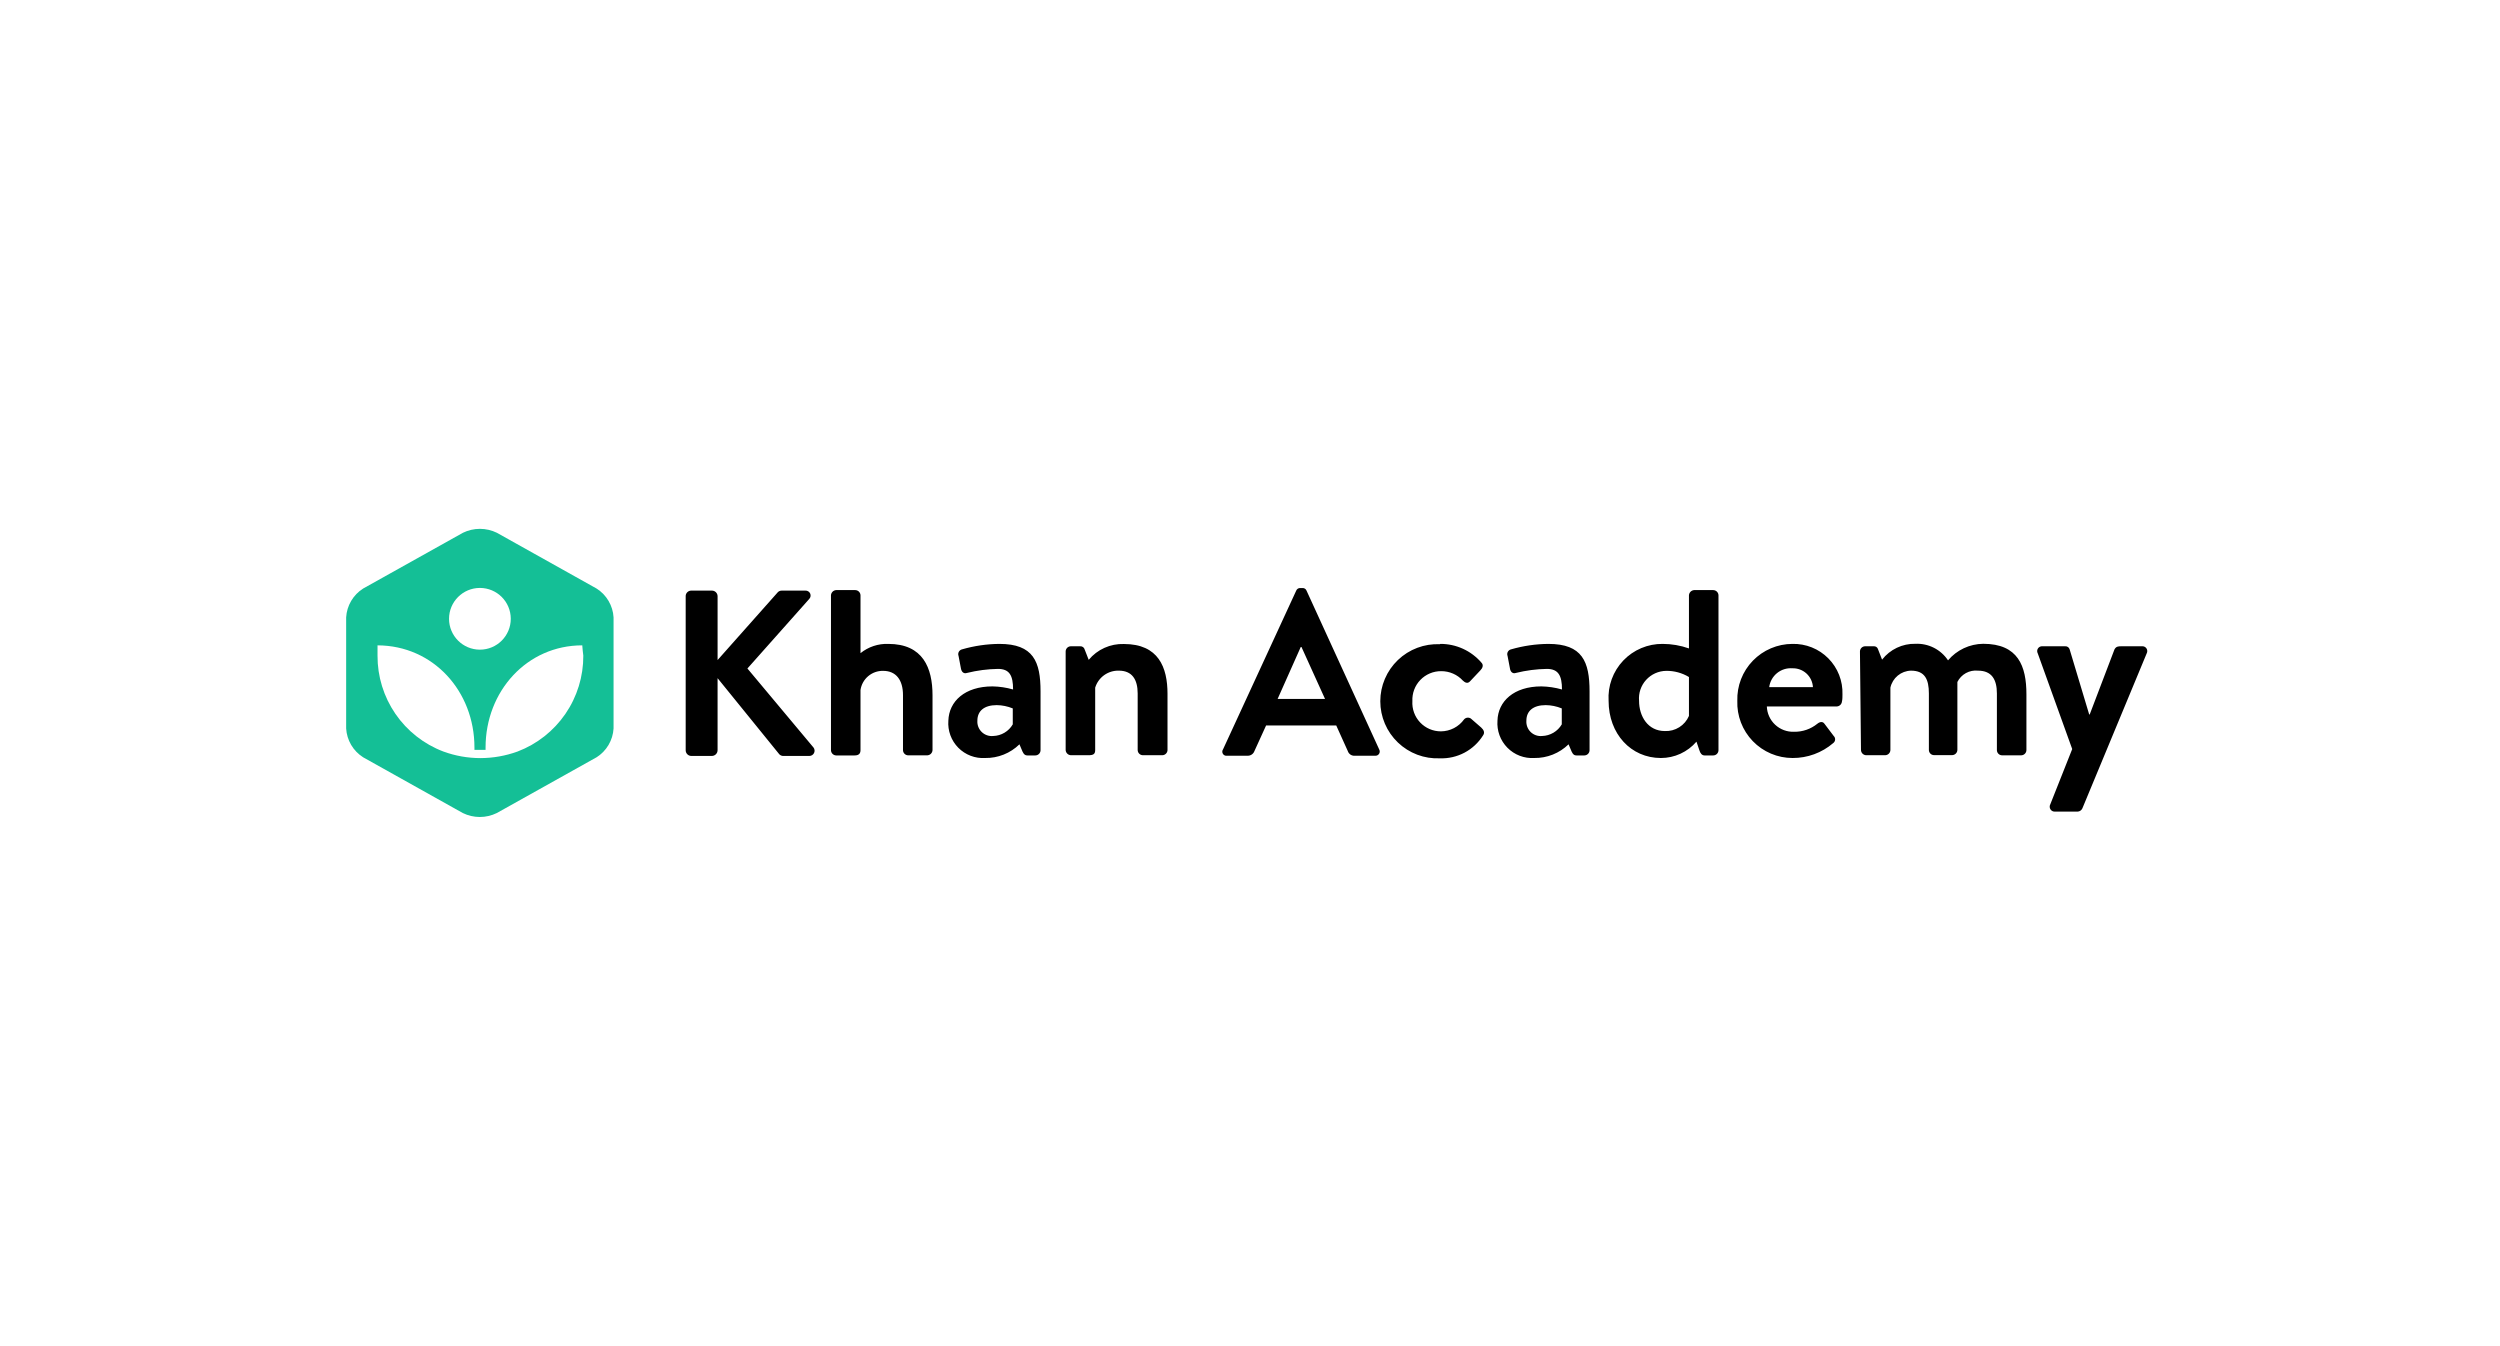 <svg width="260" height="140" viewBox="0 0 260 140" fill="none" xmlns="http://www.w3.org/2000/svg">
<rect width="260" height="140" fill="white"/>
<g clip-path="url(#clip0_1_13400)">
<path d="M223.233 67.434C223.335 67.588 223.345 67.787 223.257 67.95L216.569 84.065C216.527 84.162 216.459 84.246 216.372 84.306C216.285 84.367 216.183 84.402 216.077 84.407H213.723C213.63 84.415 213.538 84.397 213.454 84.356C213.371 84.315 213.3 84.253 213.25 84.175C213.199 84.097 213.171 84.007 213.168 83.914C213.164 83.821 213.186 83.729 213.231 83.648L215.51 77.902L211.926 67.951C211.882 67.87 211.862 67.78 211.866 67.689C211.871 67.598 211.9 67.51 211.95 67.434C212.001 67.358 212.071 67.297 212.153 67.258C212.235 67.219 212.327 67.203 212.418 67.212H214.772C214.875 67.203 214.979 67.23 215.064 67.288C215.15 67.347 215.213 67.433 215.242 67.533L217.276 74.306H217.329L219.908 67.533C220.079 67.233 220.272 67.212 220.625 67.212H222.765C222.95 67.194 223.129 67.279 223.233 67.434ZM149.788 66.966C150.6 66.961 151.403 67.133 152.142 67.469C152.881 67.805 153.538 68.298 154.068 68.913C154.314 69.159 154.196 69.48 153.95 69.726L152.88 70.861C152.634 71.128 152.367 70.999 152.142 70.786C151.855 70.473 151.506 70.224 151.117 70.055C150.728 69.885 150.308 69.799 149.884 69.801C149.48 69.798 149.079 69.877 148.706 70.034C148.333 70.191 147.996 70.422 147.716 70.713C147.435 71.005 147.217 71.35 147.075 71.729C146.932 72.108 146.869 72.511 146.888 72.915C146.863 73.32 146.921 73.726 147.06 74.108C147.198 74.49 147.414 74.839 147.693 75.134C147.972 75.429 148.308 75.663 148.681 75.823C149.055 75.982 149.457 76.063 149.863 76.061C150.334 76.056 150.798 75.94 151.216 75.722C151.634 75.505 151.995 75.192 152.27 74.809C152.358 74.713 152.479 74.651 152.609 74.638C152.739 74.624 152.87 74.658 152.976 74.734L154.046 75.665C154.314 75.911 154.443 76.189 154.239 76.479C153.766 77.236 153.101 77.856 152.312 78.275C151.523 78.693 150.638 78.897 149.745 78.865C148.944 78.899 148.145 78.771 147.395 78.489C146.645 78.206 145.96 77.774 145.382 77.22C144.803 76.666 144.342 76 144.028 75.263C143.713 74.526 143.551 73.733 143.551 72.931C143.551 72.13 143.713 71.337 144.028 70.6C144.342 69.863 144.803 69.197 145.382 68.642C145.96 68.088 146.645 67.657 147.395 67.374C148.145 67.091 148.944 66.963 149.745 66.998L149.788 66.966ZM161.034 66.966C164.565 66.966 165.314 68.806 165.314 71.909V78.019C165.314 78.317 165.076 78.559 164.779 78.565H163.945C163.741 78.565 163.602 78.49 163.452 78.169L163.131 77.409C162.66 77.869 162.103 78.231 161.491 78.476C160.88 78.72 160.226 78.841 159.568 78.832C159.052 78.865 158.535 78.785 158.052 78.601C157.569 78.416 157.132 78.13 156.769 77.762C156.406 77.394 156.126 76.952 155.948 76.467C155.77 75.982 155.698 75.464 155.737 74.948C155.791 72.937 157.439 71.385 160.306 71.385C161.031 71.399 161.75 71.507 162.446 71.706C162.446 70.262 162.072 69.566 160.873 69.566C159.791 69.584 158.714 69.724 157.663 69.983C157.3 70.112 157.075 69.844 157.032 69.502L156.786 68.218C156.76 68.149 156.748 68.076 156.753 68.002C156.757 67.929 156.777 67.857 156.812 67.792C156.846 67.727 156.894 67.671 156.952 67.626C157.011 67.581 157.078 67.549 157.15 67.533C158.412 67.168 159.719 66.977 161.034 66.966H161.034ZM103.936 66.966C107.478 66.966 108.217 68.806 108.217 71.909V78.019C108.217 78.321 107.972 78.565 107.671 78.565H106.836C106.644 78.565 106.494 78.49 106.344 78.169L106.023 77.409C105.552 77.87 104.995 78.233 104.384 78.477C103.772 78.722 103.118 78.842 102.46 78.832C101.944 78.865 101.427 78.785 100.944 78.601C100.461 78.416 100.023 78.13 99.66 77.762C99.297 77.394 99.017 76.952 98.84 76.467C98.662 75.982 98.59 75.464 98.629 74.948C98.694 72.937 100.341 71.385 103.22 71.385C103.944 71.398 104.663 71.505 105.36 71.706C105.36 70.262 104.996 69.566 103.787 69.566C102.704 69.584 101.628 69.724 100.577 69.983C100.202 70.112 99.988 69.844 99.934 69.502L99.689 68.218C99.662 68.149 99.651 68.076 99.655 68.002C99.66 67.929 99.68 67.857 99.714 67.792C99.749 67.727 99.797 67.671 99.855 67.626C99.913 67.581 99.981 67.549 100.052 67.533C101.315 67.168 102.622 66.977 103.936 66.966ZM190.144 68.468C190.633 68.96 191.015 69.546 191.268 70.192C191.521 70.837 191.639 71.527 191.616 72.22C191.616 72.391 191.616 72.787 191.562 72.958C191.549 73.094 191.488 73.22 191.39 73.314C191.292 73.409 191.163 73.465 191.027 73.472H183.751C183.763 73.83 183.846 74.183 183.995 74.509C184.144 74.835 184.355 75.129 184.618 75.373C184.88 75.618 185.188 75.808 185.524 75.934C185.86 76.059 186.218 76.117 186.576 76.104C187.459 76.121 188.319 75.826 189.005 75.269C189.283 75.044 189.572 75.023 189.743 75.269L190.706 76.543C190.757 76.592 190.796 76.651 190.822 76.717C190.847 76.783 190.857 76.854 190.852 76.924C190.847 76.995 190.827 77.063 190.792 77.125C190.758 77.186 190.71 77.24 190.653 77.281C189.477 78.291 187.976 78.842 186.426 78.832C185.654 78.833 184.89 78.678 184.179 78.376C183.469 78.075 182.826 77.633 182.29 77.078C181.753 76.523 181.335 75.865 181.058 75.144C180.782 74.424 180.653 73.654 180.681 72.883C180.658 72.116 180.789 71.352 181.066 70.636C181.343 69.921 181.761 69.268 182.294 68.716C182.828 68.165 183.467 67.726 184.173 67.425C184.879 67.124 185.638 66.968 186.405 66.966C187.098 66.948 187.787 67.072 188.43 67.33C189.074 67.588 189.657 67.975 190.145 68.468H190.144ZM178.176 61.37C178.318 61.372 178.454 61.429 178.556 61.528C178.657 61.628 178.717 61.762 178.722 61.904V78.019C178.722 78.321 178.478 78.565 178.176 78.565H177.267C176.999 78.565 176.828 78.341 176.732 78.019L176.432 77.132C175.974 77.666 175.406 78.094 174.767 78.388C174.128 78.682 173.433 78.834 172.73 78.833C169.627 78.833 167.294 76.329 167.294 72.883C167.247 72.118 167.358 71.352 167.62 70.632C167.883 69.912 168.291 69.254 168.819 68.698C169.347 68.143 169.984 67.703 170.69 67.405C171.396 67.106 172.156 66.957 172.922 66.966C173.852 66.968 174.775 67.127 175.651 67.437V61.905C175.661 61.767 175.721 61.636 175.819 61.538C175.917 61.44 176.047 61.38 176.186 61.37L178.176 61.37ZM74.04 61.423C74.365 61.423 74.629 61.686 74.629 62.012V68.646L80.824 61.669C80.877 61.591 80.95 61.528 81.034 61.485C81.118 61.442 81.211 61.421 81.305 61.423H83.767C83.87 61.418 83.973 61.445 84.061 61.5C84.149 61.555 84.218 61.635 84.26 61.73C84.302 61.825 84.314 61.93 84.294 62.032C84.275 62.133 84.225 62.227 84.152 62.3L77.731 69.523L84.612 77.752C84.671 77.833 84.707 77.929 84.715 78.029C84.723 78.129 84.703 78.23 84.658 78.32C84.612 78.409 84.543 78.485 84.458 78.537C84.372 78.59 84.274 78.618 84.173 78.619H81.498C81.415 78.624 81.333 78.611 81.255 78.581C81.178 78.552 81.107 78.506 81.049 78.447L74.628 70.529V78.019C74.628 78.346 74.367 78.613 74.04 78.618H71.9C71.822 78.618 71.744 78.603 71.672 78.573C71.6 78.542 71.535 78.498 71.48 78.442C71.425 78.386 71.382 78.32 71.353 78.248C71.324 78.175 71.31 78.097 71.311 78.019V61.958C71.322 61.81 71.389 61.673 71.499 61.573C71.609 61.474 71.752 61.42 71.9 61.423H74.04ZM135.471 61.156C135.558 61.152 135.644 61.176 135.717 61.224C135.79 61.272 135.846 61.341 135.878 61.423L143.443 77.955C143.479 78.024 143.496 78.102 143.493 78.18C143.489 78.257 143.465 78.333 143.422 78.398C143.38 78.464 143.321 78.516 143.251 78.552C143.181 78.587 143.104 78.602 143.026 78.597H140.886C140.728 78.607 140.572 78.564 140.442 78.475C140.312 78.385 140.216 78.255 140.168 78.105L138.97 75.451H131.672L130.463 78.105C130.412 78.25 130.316 78.376 130.189 78.465C130.063 78.553 129.911 78.599 129.757 78.597H127.617C127.533 78.611 127.447 78.6 127.369 78.565C127.292 78.53 127.226 78.473 127.182 78.4C127.137 78.328 127.115 78.244 127.118 78.159C127.121 78.074 127.15 77.992 127.2 77.923L134.808 61.423C134.838 61.348 134.889 61.283 134.955 61.236C135.021 61.188 135.099 61.161 135.18 61.156L135.471 61.156ZM88.946 61.37C89.088 61.372 89.224 61.429 89.325 61.528C89.427 61.628 89.486 61.762 89.492 61.904V67.929C90.307 67.271 91.333 66.929 92.381 66.966C95.997 66.966 96.982 69.47 96.982 72.316V78.009C96.976 78.152 96.917 78.288 96.816 78.389C96.715 78.49 96.579 78.549 96.436 78.555H94.445C94.303 78.552 94.167 78.493 94.067 78.391C93.967 78.289 93.911 78.152 93.911 78.009V72.295C93.911 70.722 93.194 69.769 91.845 69.769C91.278 69.758 90.726 69.954 90.293 70.32C89.86 70.686 89.575 71.198 89.492 71.759V78.019C89.492 78.34 89.341 78.565 88.892 78.565H86.955C86.813 78.56 86.679 78.5 86.579 78.398C86.48 78.297 86.423 78.161 86.421 78.019V61.904C86.43 61.766 86.49 61.636 86.588 61.537C86.686 61.439 86.817 61.38 86.955 61.37H88.946ZM202.594 68.678C203.044 68.144 203.604 67.714 204.236 67.416C204.868 67.119 205.556 66.962 206.254 66.955C209.882 66.955 210.748 69.266 210.748 72.209V78.009C210.747 78.082 210.731 78.154 210.702 78.221C210.673 78.288 210.631 78.348 210.578 78.399C210.525 78.45 210.463 78.49 210.395 78.516C210.327 78.543 210.254 78.556 210.181 78.554H208.212C208.07 78.552 207.933 78.493 207.833 78.391C207.733 78.289 207.677 78.151 207.677 78.009V72.123C207.677 70.657 207.132 69.748 205.709 69.748C205.274 69.702 204.837 69.791 204.454 70.001C204.072 70.212 203.762 70.534 203.568 70.925V77.987C203.566 78.129 203.509 78.265 203.409 78.367C203.31 78.468 203.175 78.527 203.033 78.533H201.15C201.078 78.534 201.006 78.521 200.939 78.494C200.873 78.468 200.812 78.427 200.761 78.376C200.71 78.326 200.67 78.265 200.643 78.198C200.616 78.131 200.603 78.059 200.604 77.987V72.123C200.604 70.657 200.187 69.748 198.742 69.748C198.239 69.76 197.755 69.941 197.367 70.261C196.979 70.581 196.71 71.022 196.602 71.514V77.998C196.6 78.14 196.543 78.275 196.443 78.377C196.344 78.478 196.209 78.538 196.067 78.543H194.077C193.935 78.538 193.801 78.478 193.701 78.377C193.602 78.275 193.545 78.14 193.542 77.998L193.435 67.757C193.435 67.46 193.673 67.217 193.97 67.212H194.858C194.961 67.201 195.064 67.227 195.148 67.286C195.233 67.345 195.293 67.432 195.318 67.532L195.735 68.603C196.145 68.077 196.672 67.654 197.274 67.368C197.876 67.082 198.536 66.94 199.203 66.955C199.869 66.925 200.531 67.068 201.126 67.37C201.72 67.671 202.226 68.122 202.595 68.677L202.594 68.678ZM116.884 66.977C120.49 66.977 121.421 69.406 121.421 72.156V78.03C121.411 78.165 121.352 78.291 121.256 78.385C121.159 78.48 121.032 78.536 120.897 78.543H118.864C118.719 78.543 118.581 78.486 118.478 78.384C118.376 78.281 118.318 78.143 118.318 77.998V72.123C118.318 70.657 117.73 69.748 116.36 69.748C115.813 69.733 115.277 69.898 114.832 70.216C114.388 70.535 114.06 70.991 113.899 71.514V77.998C113.899 78.415 113.728 78.543 113.193 78.543H111.374C111.231 78.538 111.095 78.478 110.994 78.377C110.893 78.276 110.833 78.141 110.828 77.998V67.757C110.828 67.456 111.072 67.212 111.374 67.212H112.337C112.556 67.195 112.756 67.34 112.808 67.554L113.225 68.624C113.669 68.088 114.229 67.661 114.864 67.376C115.498 67.09 116.189 66.954 116.884 66.977ZM160.756 73.333C159.451 73.333 158.744 73.942 158.744 74.948C158.727 75.166 158.759 75.384 158.835 75.588C158.912 75.792 159.033 75.977 159.189 76.129C159.346 76.281 159.533 76.397 159.739 76.468C159.945 76.54 160.165 76.565 160.382 76.543C160.797 76.531 161.202 76.414 161.56 76.202C161.917 75.991 162.215 75.692 162.425 75.333V73.675C161.896 73.456 161.329 73.34 160.756 73.333ZM103.659 73.333C102.353 73.333 101.647 73.942 101.647 74.948C101.632 75.166 101.664 75.385 101.743 75.589C101.821 75.793 101.943 75.977 102.1 76.129C102.257 76.281 102.445 76.397 102.651 76.468C102.858 76.54 103.077 76.565 103.295 76.543C103.709 76.531 104.113 76.414 104.468 76.202C104.824 75.991 105.12 75.692 105.328 75.333V73.675C104.798 73.456 104.232 73.34 103.659 73.333ZM173.286 69.769C172.892 69.774 172.502 69.859 172.142 70.021C171.782 70.183 171.46 70.418 171.195 70.71C170.929 71.002 170.728 71.346 170.601 71.72C170.475 72.094 170.428 72.49 170.462 72.883C170.462 74.488 171.371 76.029 173.147 76.029C173.675 76.053 174.197 75.915 174.644 75.633C175.092 75.352 175.443 74.942 175.651 74.456V70.411C174.938 69.981 174.119 69.759 173.286 69.769ZM135.353 67.287H135.278L132.871 72.691H137.804L135.353 67.287ZM183.997 71.46H188.545C188.514 70.919 188.273 70.411 187.874 70.045C187.474 69.679 186.946 69.484 186.405 69.502C185.829 69.459 185.259 69.638 184.811 70.002C184.364 70.366 184.072 70.888 183.997 71.46Z" fill="black"/>
<path d="M37.766 61.209C37.255 61.532 36.828 61.973 36.521 62.494C36.214 63.015 36.035 63.601 36 64.205V75.761C36.035 76.365 36.214 76.952 36.521 77.473C36.828 77.994 37.255 78.434 37.766 78.758L48.134 84.557C48.684 84.827 49.288 84.967 49.9 84.967C50.512 84.967 51.116 84.827 51.666 84.557L62.045 78.757C62.556 78.434 62.982 77.994 63.289 77.473C63.596 76.952 63.775 76.365 63.81 75.761V64.205C63.775 63.601 63.596 63.015 63.289 62.494C62.982 61.973 62.556 61.532 62.045 61.209L51.676 55.409C51.127 55.14 50.523 55 49.91 55C49.298 55 48.694 55.14 48.145 55.409L37.766 61.209V61.209Z" fill="#14BF96"/>
<path d="M60.557 67.116C54.8 67.116 50.499 71.888 50.499 77.741V77.987H49.343V77.741C49.343 71.888 45.063 67.137 39.263 67.116V68.186C39.252 70.348 39.902 72.462 41.126 74.245C42.35 76.027 44.09 77.393 46.112 78.159C47.343 78.61 48.643 78.841 49.954 78.843C51.275 78.841 52.585 78.61 53.827 78.159C55.846 77.39 57.582 76.023 58.804 74.241C60.026 72.459 60.675 70.346 60.664 68.185C60.611 67.843 60.589 67.479 60.557 67.116Z" fill="white"/>
<path d="M49.91 67.565C51.683 67.565 53.12 66.128 53.12 64.355C53.12 62.582 51.683 61.145 49.91 61.145C48.138 61.145 46.7 62.582 46.7 64.355C46.7 66.128 48.138 67.565 49.91 67.565Z" fill="white"/>
</g>
<defs>
<clipPath id="clip0_1_13400">
<rect width="187.317" height="30" fill="white" transform="translate(36 55)"/>
</clipPath>
</defs>
</svg>
